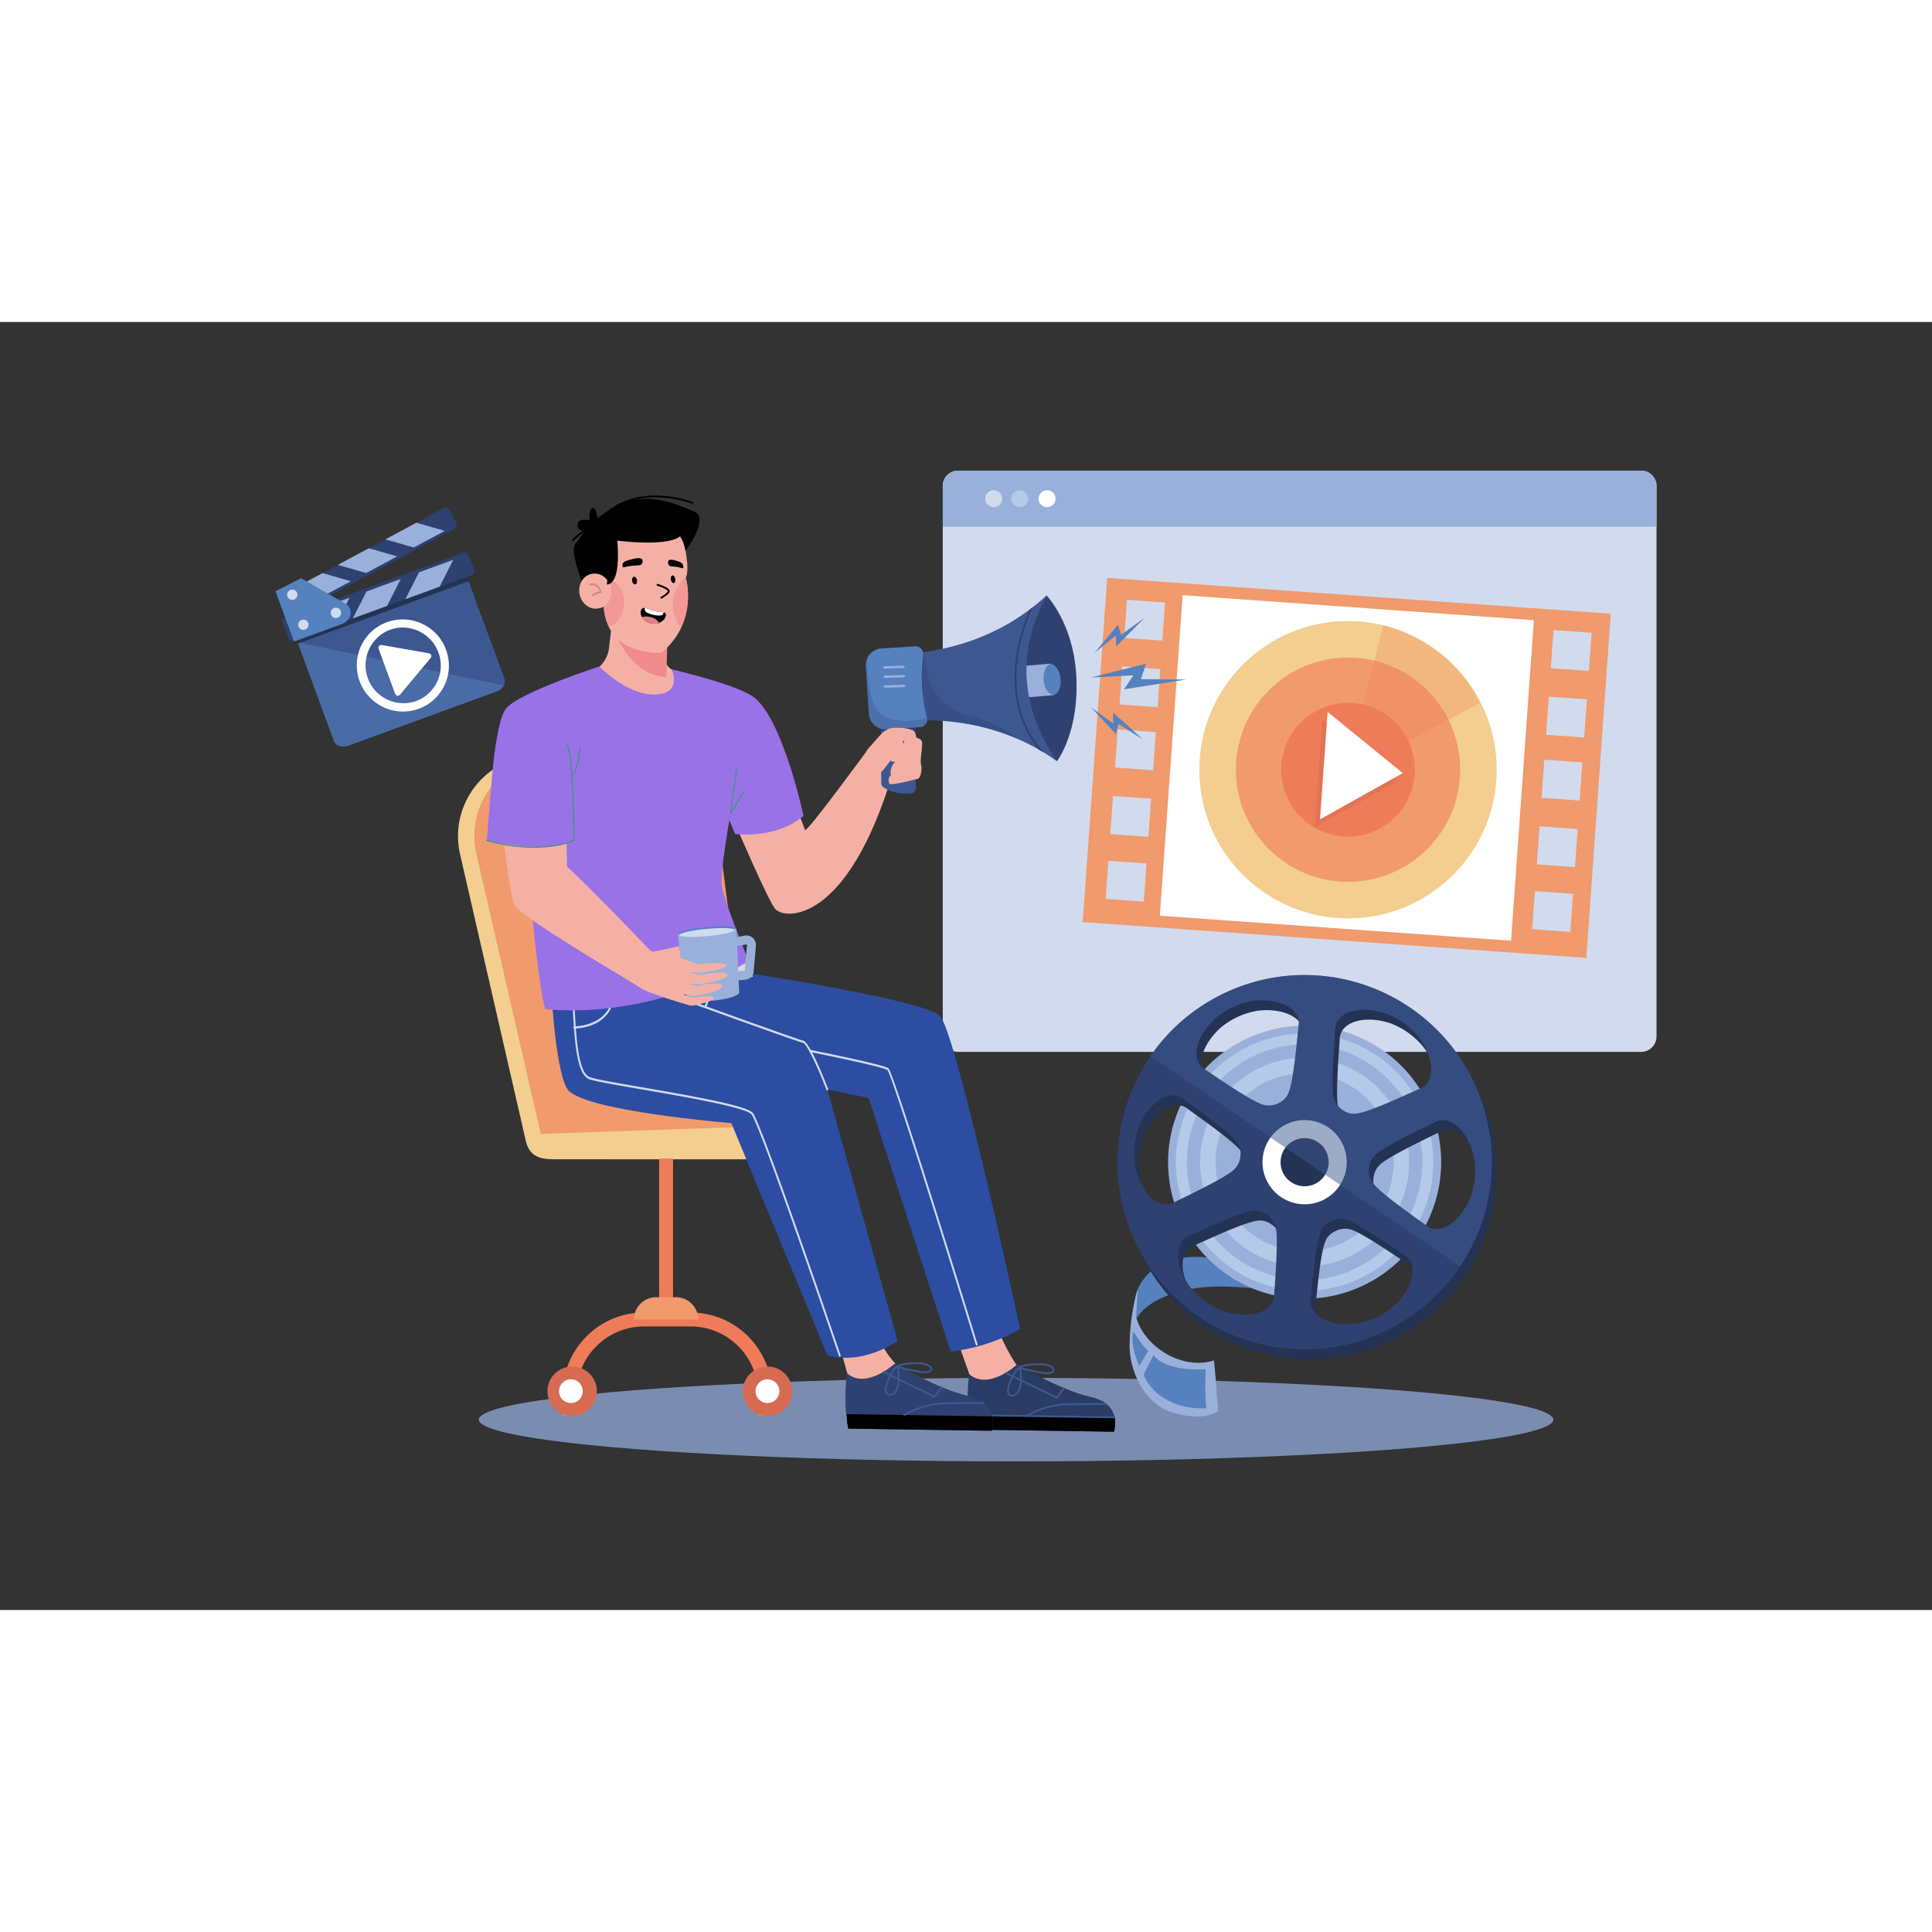 <svg xmlns="http://www.w3.org/2000/svg" viewBox="0 0 4680 3120" width="550" height="550"><rect x="0" y="0" width="4680" height="3120" fill="#333333" stroke="none"/><g data-name="2" fill="#000000" class="color000 svgShape"><rect width="4680" height="3120" fill="#ffffff" data-name="2" opacity="0" class="colorfff svgShape"></rect><path fill="#d1dbed" d="M2283.73,397.19V1730.8a37.21,37.21,0,0,0,37.19,37.21H3975.45a37.23,37.23,0,0,0,37.22-37.21V397.19A37.21,37.21,0,0,0,3975.45,360H2320.92A37.19,37.19,0,0,0,2283.73,397.19Z" class="colord1dbed svgShape"></path><path fill="#99b1da" d="M2283.73,397.19V496H4012.67V397.19A37.21,37.21,0,0,0,3975.45,360H2320.92A37.19,37.19,0,0,0,2283.73,397.19Z" class="color99b1da svgShape"></path><path fill="#ffffff" d="M2515.9,428a20.46,20.46,0,1,0,20.46-20.45A20.46,20.46,0,0,0,2515.9,428Z" class="colorfff svgShape"></path><path fill="#b5cae8" d="M2449.62,428a20.46,20.46,0,1,0,20.46-20.45A20.46,20.46,0,0,0,2449.62,428Z" class="colorb5cae8 svgShape"></path><path fill="#d1dbed" d="M2386.55,428A20.45,20.45,0,1,0,2407,407.54,20.46,20.46,0,0,0,2386.55,428Z" class="colord1dbed svgShape"></path><path fill="#f19a6d" d="M2682,619.9l-59.26,833.77,1219.9,86.69,59.25-833.77Zm25.63,367,92.29,6.56-6.56,92.29-92.29-6.56ZM2770.72,1404l-92.28-6.56,6.55-92.29,92.29,6.56Zm11.16-157-92.29-6.55,6.56-92.29,92.29,6.56Zm22.31-314-92.28-6.55,6.56-92.29,92.28,6.56Zm11.46-161.23-92.28-6.56,6.55-92.29,92.29,6.56Zm988.27,705.65-92.29-6.56,6.56-92.29,92.29,6.56Zm11.15-157-92.28-6.56,6.56-92.28,92.28,6.55Zm11.46-161.24-92.28-6.55,6.55-92.29,92.29,6.56Zm10.86-152.75-92.29-6.56,6.56-92.28L3844,914.1Zm11.46-161.24-92.29-6.55,6.56-92.29,92.29,6.56Z" class="colorf19a6d svgShape"></path><rect width="778.45" height="852.89" x="2873.08" y="653.69" fill="#ffffff" transform="rotate(-85.93 3262.493 1080.04)" class="colorfff svgShape"></rect><circle cx="3265.43" cy="1084.49" r="360.2" fill="#f3ce90" class="colorf3ce90 svgShape"></circle><circle cx="3265.43" cy="1084.49" r="271.64" fill="#f19a6d" class="colorf19a6d svgShape"></circle><circle cx="3265.43" cy="1084.49" r="161.99" fill="#ef7c59" transform="rotate(-45 3265.432 1084.494)" class="coloref7c59 svgShape"></circle><path fill="#ef7c59" d="M3261.38,1093l323.75-169.74c-46.28-92.22-131-162.42-234.88-188.16Z" opacity=".3" class="coloref7c59 svgShape"></path><polygon fill="#d66b51" points="3184.56 1223.91 3203.05 963.68 3384.91 1111.89 3184.56 1223.91" opacity=".5" class="colord66b51 svgShape"></polygon><polygon fill="#ffffff" points="3197.55 1204.75 3216.04 944.52 3397.9 1092.73 3197.55 1204.75" class="colorfff svgShape"></polygon><ellipse cx="2461.35" cy="2658.86" fill="#7a8db0" rx="1301.38" ry="101.14" class="color7a8db0 svgShape"></ellipse><path fill="#f3ce90" d="M1297,1049.66l290.75-10.79,234.44,881.05,99.26,33.09c32.41,0-35.45,42.82-35.45,75.23H1839l-496.67-.07c-40.85,0-62.23-10.32-70-50.42l-158.94-693.21C1089.43,1166.45,1176.65,1054.92,1297,1049.66Z" class="colorf3ce90 svgShape"></path><path fill="#f19a6d" d="M1310,1966.74l521.11-18-102.08-799.72a127.93,127.93,0,0,0-131.56-109.5l-260.76,10.11c-120.38,5.26-207.61,116.79-183.69,234.89Z" class="colorf19a6d svgShape"></path><path fill="#ef7c59" d="M1869.91,2649.82h-33.69v-53.48c0-90-73.25-163.28-163.28-163.28H1560c-90,0-163.28,73.25-163.28,163.28v53.48H1363v-53.48c0-108.61,88.36-197,197-197h112.94c108.61,0,197,88.36,197,197Z" class="coloref7c59 svgShape"></path><circle cx="1859.05" cy="2589.92" r="59.9" fill="#d66b51" transform="rotate(-85.93 1859.25 2589.961)" class="colord66b51 svgShape"></circle><path fill="#ffffff" d="M1830.32,2589.92a28.74,28.74,0,1,1,28.73,28.73A28.73,28.73,0,0,1,1830.32,2589.92Z" class="colorfff svgShape"></path><rect width="33.69" height="383.79" x="1596.63" y="2026.44" fill="#ef7c59" class="coloref7c59 svgShape"></rect><path fill="#f19a6d" d="M1535.61,2416.22h155.73a53.91,53.91,0,0,0-53.91-53.91h-47.91a53.91,53.91,0,0,0-53.91,53.91Z" class="colorf19a6d svgShape"></path><circle cx="1385.87" cy="2589.92" r="59.9" fill="#d66b51" transform="rotate(-85.93 1386.041 2589.978)" class="colord66b51 svgShape"></circle><path fill="#ffffff" d="M1354.14,2589.92a28.73,28.73,0,1,1,28.73,28.73A28.73,28.73,0,0,1,1354.14,2589.92Z" class="colorfff svgShape"></path><path fill="#f5b0a6" d="M2473.08 2541.88s-44.15-57-63.56-128.15l-94.59 42.06s39.67 110.16 41.64 117.66 79.84 13.63 79.84 13.63zM2214.27 2560s-68.18-38.36-87.58-109.48l-87.58 48.4s32.93 117.29 34.9 124.78 79.84 13.64 79.84 13.64z" class="colorf5b0a6 svgShape"></path><path fill="#2c4da2" d="M1809.77,1576.78s427.45,65.32,467,104,194.19,758,194.19,758-63,42.58-168,55.36L2104.1,1879.6,2004,1858.9l170.56,609.47s-81.12,58.64-170.28,35.15l-232.62-563S1406,1911,1374,1857.43s-40.91-278.71-40.91-278.71Z" class="color2c4da2 svgShape"></path><path fill="#d1dbed" d="M2004.19,1861.52a2.3,2.3,0,0,1-2.28-1.61c-16.29-42.68-46.19-111.36-57.06-113.92-16-3.79-250.75-88.77-260.73-92.39a2.42,2.42,0,0,1-1.39-1.38l-43-99.29a2.79,2.79,0,0,1,1-3.51,2.15,2.15,0,0,1,3,1.24l42.52,98.25c16.64,6,244,88.3,259.34,91.91,16.79,4,56,105.49,60.39,117.06a2.76,2.76,0,0,1-1.11,3.45A2,2,0,0,1,2004.19,1861.52Z" class="colord1dbed svgShape"></path><path fill="#d1dbed" d="M1709.57 1660.25a2 2 0 01-1.14-.23 2.92 2.92 0 01-1.17-3.51l9.82-26.42-29.42-85.37a2.73 2.73 0 011.23-3.39 2.22 2.22 0 012.92 1.55l29.78 86.39a3 3 0 010 2l-10.2 27.44A2.2 2.2 0 011709.57 1660.25zM2366.05 2479.42a2.33 2.33 0 01-2.35-1.8c-55.53-180.68-202.26-652.49-214.13-665.59-10.1-7.36-138.84-34.1-187.59-43.78a2.7 2.7 0 01-1.91-3 2.22 2.22 0 012.53-2.15c7.2 1.43 176.29 35.07 189.4 44.64s195.21 600.88 215.91 668.27a2.68 2.68 0 01-1.33 3.32A1.42 1.42 0 012366.05 2479.42zM2034.7 2506.91a2.33 2.33 0 01-2.33-1.72c-2-6-190.32-558.91-212.06-585.74-13.71-16.92-159.53-42.13-266-60.55-63.74-11-114.09-19.73-127-24.71-32-12.33-36.3-100.11-40.82-193-.69-14.2-1.39-28.4-2.18-42.26a2.38 2.38 0 012.09-2.73 2.49 2.49 0 012.38 2.53c.8 13.88 1.49 28.1 2.19 42.32 4.24 87 8.62 177 37.62 188.19 12.56 4.84 65.25 14 126.27 24.5 113.09 19.56 253.85 43.9 268.68 62.2 22.35 27.58 204.64 562.86 213 587.48.46 1.36-1.13 2.16-2.27 2.67C2034.07 2506.13 2034.9 2506.89 2034.7 2506.91z" class="colord1dbed svgShape"></path><path fill="#d1dbed" d="M1400.14,1711a90.76,90.76,0,0,1-9.18.46,2.56,2.56,0,0,1-2.28-2.66,2.44,2.44,0,0,1,2.2-2.61c.54,0,54.73.28,80.35-38,13.69-20.48,16.93-48.42,9.64-83.06a2.59,2.59,0,0,1,1.63-3.13,2.35,2.35,0,0,1,2.72,2c7.64,36.3,4.13,65.75-10.45,87.53C1454.13,1702.36,1417.28,1709.41,1400.14,1711Z" class="colord1dbed svgShape"></path><polygon fill="#dadada" points="1823.85 1586.13 1788.05 1519.7 1724.96 1565.2 1734.7 1597.59 1823.85 1586.13" class="colordadada svgShape"></polygon><path fill="#f5b0a6" d="M1784.42,1223.73s75.43,175.62,92.91,197.46c22.41,28,176,37.81,285.26-329.13L2107,1029s-151.26,207.28-156.87,201.68l-42.33-111.4Z" class="colorf5b0a6 svgShape"></path><path fill="#9972e8" d="M1320.79,1664.13s237.49,34.47,492.81-115.84c0,0-62.7-153-65.68-185.09s18.8-156.33,18.8-156.33l13.83,33.42s96.8,13.82,165.94-43.79c0,0-51.86-243.16-124.46-290.4-53.2-34.63-233.89-73.81-233.89-73.81l-120.57-3.15s-214.46,68.41-243,108.77-37.71,231.5-37.71,231.5l80.3,14.08S1297.91,1591.75,1320.79,1664.13Z" class="color6fc183 svgShape"></path><path fill="#f5b0a6" d="M1616 765.07s-3.06 59.59-2.07 62.24c3.14 8.46 12.76 14.25 12.76 14.25s27.86 58.16-39.22 60.8S1452.41 835 1452.41 835l3.76-4.07a73.6 73.6 0 0019-41.25L1487 690.88zM1210.63 1174.38s21.82 205.78 35.48 236.82 293.45 192.19 305.12 201.88 97 35.64 102.51 36.92-.42-86-.42-86l-8-51.93s-37.74 8.35-59.62 12.69a13 13 0 01-12-3.77c-27.26-28.42-159.85-166.27-200.07-201.11l-3.25-146S1283.81 1189.12 1210.63 1174.38z" class="colorf5b0a6 svgShape"></path><path fill="#9972e8" d="M1189.54,1128.66l-10.39,127.19s141.85,33.94,202.23,2.74l18-110.73-22.2-50.45Z" class="color6fc183 svgShape"></path><path fill="#40947e" d="M1324.25,1272.29c-75,7-144.6-14.87-145.5-15.16a1.34,1.34,0,1,1,.81-2.55c1.15.37,116.06,36.42,209.21.49,0-14.39-.52-191.48-15.55-229.63a1.34,1.34,0,1,1,2.49-1c15.78,40,15.75,223.73,15.74,231.53a1.32,1.32,0,0,1-.85,1.24C1369.1,1265.64,1346.43,1270.23,1324.25,1272.29Z" class="color40947e svgShape"></path><path fill="#40947e" d="M1386.48 1101a1.34 1.34 0 01-1.2-2.13c17.09-23 18.14-70.92 18.16-71.41a1.31 1.31 0 011.36-1.31 1.33 1.33 0 011.31 1.37c0 2-1.08 49.25-18.68 73A1.36 1.36 0 011386.48 1101zM1770.48 1191a2.47 2.47 0 01-.51 0 1.35 1.35 0 01-1-1.36c1.32-24.15 14.51-107.48 14.65-108.32a1.34 1.34 0 012.64.42c-.12.78-11.58 73.18-14.19 102.42l27.78-46.46a1.34 1.34 0 112.3 1.38l-30.69 51.32A1.34 1.34 0 011770.48 1191z" class="color40947e svgShape"></path><path fill="#5681bf" d="M1783.88,1469.81c.55,6-30.83,13.73-70.09,17.38s-71.54,1.79-72.1-4.16,30.83-13.73,70.09-17.38S1783.33,1463.86,1783.88,1469.81Z" class="color5681bf svgShape"></path><path fill="#99b1da" d="M1790.56,1623.47c.74,7.93-27.12,17-62.22,20.27s-64.15-.52-64.88-8.45,27.11-17,62.21-20.28S1789.82,1615.54,1790.56,1623.47Z" class="color99b1da svgShape"></path><polygon fill="#99b1da" points="1790.56 1623.47 1783.88 1469.81 1641.69 1483.03 1663.45 1635.29 1790.56 1623.47" class="color99b1da svgShape"></polygon><path fill="#d1dbed" d="M1779.46,1472.57c.46,4.86-29.09,11.58-66,15s-67.17,2.27-67.62-2.58,29.09-11.58,66-15S1779,1467.72,1779.46,1472.57Z" class="colord1dbed svgShape"></path><path fill="#99b1da" d="M1806.43,1593l-22.31,2.08a10.82,10.82,0,0,1-2-21.55l21.9-2,5.53-62.28a1.42,1.42,0,0,0-.49-1.25,1.48,1.48,0,0,0-1.31-.36l-25.11,5a10.82,10.82,0,1,1-4.21-21.22l25.12-5a23.14,23.14,0,0,1,27.55,24.76l-5.57,62.69A21.12,21.12,0,0,1,1806.43,1593Z" class="color99b1da svgShape"></path><path fill="#f5b0a6" d="M1644.5,1539.78l47.92,15.74s66-6.81,66.95,3.2-63.69,17.37-63.69,17.37l-27.07-1.53,26.29,7.66s66.13-12.88,67.24-.87-67.86,23.14-67.86,23.14l-30.53-2.55,24.83,6.45s58.72-12.87,60.57-.25-66.12,24.75-66.12,24.75l-33.07-5.43,27.82,9.54s49-8.6,52.49-.17c2.77,6.7-34.15,15.39-49.39,18.67a24.29,24.29,0,0,1-12.52-.62L1609,1636Z" class="colorf5b0a6 svgShape"></path><path fill="#2a3c63" d="M2347.56,2548.49s-9.84,72.35,3.51,134.43l347.38,5.21s22.41-66.3-55.85-84.14-178.4-79.12-178.4-79.12S2394.54,2589.65,2347.56,2548.49Z" class="color2a3c63 svgShape"></path><path d="M2351,2682.92l347.38,5.2a73.06,73.06,0,0,0,1.51-34.88L2347.54,2648A169.77,169.77,0,0,0,2351,2682.92Z" fill="#000000" class="color000 svgShape"></path><path fill="#3d5891" d="M2446 2601.71c-3.87-2.22-6.39-6.68-6.75-11.92-.32-4.48.92-8.87 2.1-12.63a172 172 0 0111.59-27.93c3.07-5.85 6.66-11.87 12.15-16.33 7.83-6.31 18.23-8.23 27.37-9.27a216.49 216.49 0 0123.82-1.38h.8c10.43 0 22.36 1 31.76 7.58 4.22 3 6.19 6.72 5.39 10.29-.62 2.72-2.76 5-6.22 6.51a28 28 0 01-11.42 2.19 72.93 72.93 0 01-12.51-1.32c-17-2.9-34.08-6.58-50.86-11a113.79 113.79 0 012.25 26.74c-.41 11.5-2.62 20.72-6.75 28.21-2.52 4.56-5.43 7.75-8.89 9.74a15.67 15.67 0 01-7.59 2.08h0A12.38 12.38 0 012446 2601.71zm21.95-65.28c-4.85 4-8.15 9.49-11 14.9a166.73 166.73 0 00-11.28 27.2c-1.12 3.51-2.17 7.25-1.91 10.95s2 6.84 4.48 8.28a7.88 7.88 0 004 1h0a11.09 11.09 0 005.33-1.46c2.73-1.57 5.08-4.19 7.18-8 3.79-6.86 5.81-15.41 6.19-26.18a109.65 109.65 0 00-2.45-27.09zm25-8.28c-5.89.66-12.32 1.71-18 4.15 16.45 4.26 33.22 7.87 49.87 10.72a70.83 70.83 0 0011.74 1.26 23.47 23.47 0 009.59-1.82c1.2-.52 3.25-1.66 3.62-3.33.45-2-1.55-4.18-3.57-5.6-8.36-5.9-19.43-6.72-29.15-6.74h-.78A209.71 209.71 0 002493 2528.15zM2699.87 2655.52a2.28 2.28 0 000-4.55l-352.32-5.29a2.31 2.31 0 00-2.3 2.24 2.27 2.27 0 002.23 2.31l352.32 5.29z" class="color3d5891 svgShape"></path><path fill="#3d5891" d="M2486.89 2652.12a2.33 2.33 0 001.11-.29l1.4-.8a209.81 209.81 0 01101.85-27.27l88-.61a2.28 2.28 0 000-4.55h0l-88 .61a214.54 214.54 0 00-104.06 27.86l-1.4.8a2.27 2.27 0 001.13 4.25zM2560 2608.2a2.32 2.32 0 001.83-.95l16.95-23.32a2.27 2.27 0 10-3.68-2.66L2559.24 2603l-121.07-59a2.27 2.27 0 10-2 4.09L2559 2608A2.23 2.23 0 002560 2608.2z" class="color3d5891 svgShape"></path><path fill="#2f4171" d="M2051.4,2546.18s-9.84,72.36,3.51,134.44l347.38,5.2s22.41-66.3-55.86-84.13S2168,2522.56,2168,2522.56,2098.38,2587.34,2051.4,2546.18Z" class="color2f4171 svgShape"></path><path d="M2054.81,2680.61l347.38,5.21a73.08,73.08,0,0,0,1.51-34.88l-352.32-5.28A169,169,0,0,0,2054.81,2680.61Z" fill="#000000" class="color000 svgShape"></path><path fill="#3d5891" d="M2149.85 2599.4c-3.87-2.22-6.39-6.67-6.76-11.91-.31-4.48.92-8.87 2.11-12.64a171.84 171.84 0 0111.59-27.92c3.07-5.86 6.66-11.87 12.15-16.34 7.83-6.3 18.23-8.23 27.37-9.27a218.83 218.83 0 0123.82-1.38h.8c10.43 0 22.36.94 31.76 7.58 4.21 3 6.18 6.72 5.39 10.29-.62 2.71-2.76 5-6.22 6.5a28.06 28.06 0 01-11.42 2.2 73.92 73.92 0 01-12.51-1.33c-17-2.9-34.08-6.57-50.86-10.95a113.74 113.74 0 012.25 26.74c-.41 11.49-2.62 20.72-6.76 28.2-2.51 4.56-5.42 7.75-8.89 9.75a15.6 15.6 0 01-7.58 2.08h0A12.49 12.49 0 012149.85 2599.4zm22-65.28c-4.86 4-8.15 9.5-11 14.91a166.67 166.67 0 00-11.29 27.19c-1.11 3.51-2.16 7.26-1.9 11s2 6.83 4.48 8.28a7.85 7.85 0 004 1h0a11.12 11.12 0 005.33-1.46c2.72-1.58 5.07-4.2 7.18-8 3.78-6.85 5.81-15.4 6.19-26.18a109.73 109.73 0 00-2.45-27.09C2172.15 2533.86 2172 2534 2171.8 2534.12zm25-8.28c-5.88.66-12.31 1.71-18 4.15 16.45 4.27 33.21 7.87 49.87 10.73a71.92 71.92 0 0011.73 1.25 23.49 23.49 0 009.6-1.82c1.19-.52 3.24-1.65 3.62-3.33.44-2-1.55-4.18-3.57-5.59-8.36-5.91-19.43-6.73-29.15-6.74h-.78A214.83 214.83 0 002196.82 2525.84zM2190.72 2649.82a2.35 2.35 0 001.12-.3l1.4-.8a209.77 209.77 0 01101.85-27.26l88-.61a2.28 2.28 0 000-4.55h0l-88 .61A214.4 214.4 0 002191 2644.77l-1.4.79a2.28 2.28 0 001.12 4.26z" class="color3d5891 svgShape"></path><path fill="#3d5891" d="M2263.81 2605.89a2.28 2.28 0 001.83-.94l17-23.32a2.29 2.29 0 00-.5-3.17 2.26 2.26 0 00-3.18.5l-15.83 21.78-121.07-59a2.27 2.27 0 10-2 4.08l122.79 59.8A2.19 2.19 0 002263.81 2605.89zM2134.2 976.09l.05 13.93.38 109.83 0 16.48a13.39 13.39 0 006.1 11.26l.06 0c24.11 15.58 50.68 15.81 65.73 14.23a13.47 13.47 0 0012.06-13.57l-.22-20.42-.22-19.93-1-85.57-.35-31.32z" class="color3d5891 svgShape"></path><polygon fill="#2f4171" points="2134.2 976.09 2134.25 990.02 2217.24 1002.37 2216.89 971.05 2134.2 976.09" class="color2f4171 svgShape"></polygon><path fill="#2f4171" d="M2535.11,662.37s63.93,65.76,71.8,190.8c8.83,140.28-46.68,210.83-46.68,210.83s-71.29-70.56-85.2-181.8S2535.11,662.37,2535.11,662.37Z" class="color2f4171 svgShape"></path><path fill="#99b1da" d="M2404,839.8c-16,27.47-14.39,53,6.66,76.38l141.71-12.37q25-40.65-6.67-76.38Z" class="color99b1da svgShape"></path><path fill="#5681bf" d="M2552.36,903.81c25.31-9.49,22.26-65.74-6.67-76.38,0,0-20.73,5.83-17.57,40.23C2531.32,902.57,2552.36,903.81,2552.36,903.81Z" class="color5681bf svgShape"></path><path fill="#3d5891" d="M2126.43,884.26c0,.76,0,1.49,0,2.23.61,45.52,39.37,81.08,84.84,78.82l1.51-.07c10.85-.51,22.91-.77,36-.58,10.66.15,22,.61,33.86,1.45,53,3.77,117.32,15.45,183.15,44.12l0,0a507.19,507.19,0,0,1,50.27,25.27h0q6.24,3.59,12.47,7.39,15.91,9.75,31.65,21.09c-91.68-136.56-95.25-270.29-25.12-401.64q-16.41,15.28-33.34,28.46c-2.61,2-5.26,4.08-7.93,6.06-89.26,67-185.51,93-254.79,102.76-11.17,1.59-21.65,2.74-31.27,3.58l-6.59.54A80.69,80.69,0,0,0,2126.43,884.26Z" class="color3d5891 svgShape"></path><path fill="#2f4171" d="M2462,804.93c-7,43.89-6.12,85.52,2.51,123.7a261.14,261.14,0,0,0,51.55,106.9h0q6.24,3.59,12.47,7.39c-69.43-78.36-72.21-171.61-61.85-237.1,8.1-51.19,25.21-93.6,35-115-2.61,2-5.26,4.08-7.93,6.06C2483.73,720.21,2469.31,759.09,2462,804.93Z" class="color2f4171 svgShape"></path><path fill="#2f4171" d="M2351.36,955.05c66.39,14.52,113.1,54.25,114.44,55.19-65.83-28.67-130.09-40.36-183.14-44.13-2.22-.16-4.43-.3-6.6-.43l-3.2-.18-3.33-.17-4-.19-.4,0-3.63-.14q-6.48-.22-12.68-.32c-13.08-.19-25.13.07-36,.58l-18.65-38.13s-10.74-80.81,13.64-123.88c9.62-.84,20.09-2,31.26-3.58.91,10.77,2.4,25,4.82,41,8.37,55.48,49.36,100.81,104,113.61Z" opacity=".4" class="color2f4171 svgShape"></path><path fill="#5681bf" d="M2097.49,833.43l7.21,115.37a40.19,40.19,0,0,0,42.61,37.59l81.71-5.11a18.05,18.05,0,0,0,16.31-22.6q-18.76-72.2-9.14-152.77a18.06,18.06,0,0,0-19-20.22l-82.1,5.14a40.17,40.17,0,0,0-35.54,27.22l0,.09A40,40,0,0,0,2097.49,833.43Z" class="color5681bf svgShape"></path><path fill="#3d5891" d="M2097.49,833.43l7.21,115.37a40.19,40.19,0,0,0,42.61,37.59l81.71-5.11a18.05,18.05,0,0,0,16.31-22.6s-64.42,20.6-108.95-6.76c-34-20.9-36.85-133.87-36.85-133.87l0,.09A40,40,0,0,0,2097.49,833.43Z" opacity=".4" class="color3d5891 svgShape"></path><path fill="#99b1da" d="M2141.51 839.47a2.62 2.62 0 00.84.1l46.08-1.42a2.84 2.84 0 10-.18-5.67l-46.07 1.42a2.84 2.84 0 00-.67 5.57zM2142.42 862.11a2.93 2.93 0 00.84.1l46.07-1.43a2.84 2.84 0 10-.17-5.67l-46.08 1.42a2.84 2.84 0 00-.66 5.58zM2143.22 885.76a2.93 2.93 0 00.84.1l46.08-1.42a2.84 2.84 0 10-.18-5.68l-46.07 1.43a2.84 2.84 0 00-.67 5.57z" class="color99b1da svgShape"></path><polygon fill="#5681bf" points="2872.99 866.07 2763.68 865.12 2776.22 827.71 2642.45 861.18 2745.55 855.81 2722.87 889.86 2872.99 866.07" class="color5681bf svgShape"></polygon><polygon fill="#5681bf" points="2772.71 716.54 2715.67 757.53 2707.98 733.37 2651.32 801.47 2702.74 759.58 2703.9 785.83 2772.71 716.54" class="color5681bf svgShape"></polygon><polygon fill="#5681bf" points="2768.78 1011.34 2709.52 973.65 2703.21 998.2 2642.79 933.41 2696.49 972.33 2696.16 946.05 2768.78 1011.34" class="color5681bf svgShape"></polygon><path fill="#f5b0a6" d="M2215,1006.24s14.69,1.23,18,9.39-5.07,46-2.07,55.39.77,33.86-8.62,35.9-65.23,16.87-67.68,11.56-4.19-14.34,4-21.25c0,0-2.75-4.87.1-15.48a31.44,31.44,0,0,1,9.8-15.92s-17.35,1-12.13-16.19c3.84-12.61,34.32-32,40.57-35.64S2215,1006.24,2215,1006.24Z" class="colorf5b0a6 svgShape"></path><path fill="#f5b0a6" d="M2103.08,1045.94c4-2.7-6.63-3.86-3.57-7.59,9.44-11.48,22.35-26.39,33.47-38.46,9-9.74,19.91-16.52,33.15-16.84s26-.08,38.67,3.69c3.81,1.13,7.87,2.43,10.34,5.54a18.06,18.06,0,0,1,3,7.27,114.92,114.92,0,0,1,2.82,19c.33,5.09,0,10.93-3.94,14.18-4.25,3.51-11,2.11-15.09-1.6s-11.85-13.65-13.79-18.82c-1.06,15.14-21.1,41-31,50.66-8.17,8-19.53,29.49-30.78,31.64-11.09,2.13-22.6-14.75-33.89-14.52C2083.44,1080.27,2092.3,1053.24,2103.08,1045.94Z" class="colorf5b0a6 svgShape"></path><g data-name="15" fill="#000000" class="color000 svgShape"><path fill="#5681bf" d="M2786.57,2301c30.2-28.06,73.81-37.05,115-36.28s81.81,10,122.91,13.25c94.75,7.45,191.81-18.35,270.34-71.89s138-134.45,165.71-225.38c2.48,26.86,25.7,10.73,22.24,37.47-11.8,91.37-58.75,177.74-129,237.35s-163.1,91.84-255.16,88.62c-81-2.83-157.11-17.59-237.52,3.51-31.25,8.21-62.12,20.47-86.8,41.31a98.22,98.22,0,0,0-21.13,25.31C2741.59,2377.21,2748.73,2336.17,2786.57,2301Z" class="color5681bf svgShape"></path><path fill="#99b1da" d="M2832 2638.9c29.78 11.29 88.74 21.2 118.65-.84-2.59-37-6.82-93.81-9.85-122.5-77.39 24.06-165.79-31.6-187.55-101.26-14.8 24.77-19.35 55.73-15.67 87C2744.58 2560.13 2780.74 2619.62 2832 2638.9zM2860.65 2175.31c77.35 165.47 274.19 236.91 439.67 159.56s236.9-274.18 159.55-439.66-274.19-236.9-439.66-159.55S2783.3 2009.85 2860.65 2175.31z" class="color99b1da svgShape"></path><path fill="#b5cae8" d="M2877.86,2167.27c72.9,156,258.44,223.31,414.41,150.4s223.31-258.44,150.4-414.41S3184.22,1680,3028.25,1752.85,2805,2011.31,2877.86,2167.27Z" class="colorb5cae8 svgShape"></path><path fill="#99b1da" d="M2901.76,2156.1c66.73,142.78,236.56,204.41,379.34,137.67s204.4-236.57,137.67-379.34S3182.2,1710,3039.43,1776.76,2835,2013.33,2901.76,2156.1Z" class="color99b1da svgShape"></path><path fill="#b5cae8" d="M2930.91,2142.48c59.21,126.66,209.89,181.36,336.56,122.14s181.36-209.9,122.14-336.56-209.89-181.36-336.56-122.15S2871.69,2015.81,2930.91,2142.48Z" class="colorb5cae8 svgShape"></path><path fill="#99b1da" d="M2964.76,2126.65c50.48,108,178.92,154.57,286.88,104.1s154.57-178.9,104.11-286.86-178.9-154.59-286.87-104.11S2914.3,2018.68,2964.76,2126.65Z" class="color99b1da svgShape"></path><path fill="#243354" d="M2760.86,2251.22c106,226.78,375.79,324.69,602.56,218.68s324.7-375.78,218.69-602.56-375.78-324.69-602.56-218.68S2654.86,2024.44,2760.86,2251.22Zm129.54-335.5c81.72,58.46,113.42,85,121.21,101.21,5.7,12,4.87,21.75,4.24,29-.76,8.77-5.78,21.69-13.91,29.72-14.13,14.73-65,41.09-136.8,76.08l-8.53,4.16c-1.14.68-2.31,1.29-3.48,1.84-11.36,5.31-24.63,4.77-37.35-1.56-25-12.35-45.82-45-54.68-86a189.27,189.27,0,0,1,8.56-96c13.59-33.49,35.84-60.1,59.52-71.16,18.4-8.6,36.17-7.15,49,3.94C2881.43,1909.3,2885.58,1912.27,2890.4,1915.72Zm266.36-186.62c-.41,4-.91,9.09-1.49,15-9.78,100-16.87,140.67-27.05,155.53-7.5,10.95-16.43,15.13-22.95,18.17-8,3.73-21.69,5.85-32.72,2.82-19.81-4.86-68-35.65-134.13-80.33l-8-5.4c-11.26-6.28-18.46-17.41-20.31-31.51-3.68-28,14.42-64.74,46.81-94.08a189.21,189.21,0,0,1,87.4-40.59c42.4-5.87,82.17,3.76,101.32,24.58C3155.25,1703.76,3159.17,1716.42,3156.76,1729.1Zm319.73,121.18c-3.31,13.81-11.4,24.35-22.76,29.66a34.84,34.84,0,0,1-3.65,1.48c-3.65,1.64-8.29,3.74-13.65,6.18-91.53,41.56-130.35,55.79-148.34,54.39-13.2-1-21.27-6.66-27.18-10.79-7.23-5-15.92-15.85-18.81-26.94-5.7-19.6-3.12-76.77,2.5-156.46l.67-9.5c-.28-17,10-31.52,28.4-40.13,23.67-11.06,58.34-11.06,93.61.28a189.5,189.5,0,0,1,78.85,55.4C3471.37,1786.28,3483,1823.22,3476.49,1850.28Zm-23.92,352.56c-81.71-58.47-113.43-85-121.21-101.21-5.71-12-4.86-21.75-4.24-29,.77-8.76,5.78-21.68,13.91-29.71,14.12-14.75,65-41.1,136.8-76.09l8.54-4.15a38.62,38.62,0,0,1,3.47-1.85c11.35-5.3,24.63-4.76,37.36,1.56,24.93,12.36,45.82,45,54.66,86a189.33,189.33,0,0,1-8.55,96c-13.59,33.48-35.84,60.07-59.51,71.15-18.4,8.6-36.18,7.13-49-3.94C3461.54,2209.26,3457.4,2206.28,3452.57,2202.84Zm-266.36,186.62c.42-4,.91-9.09,1.5-15,9.76-100,16.85-140.68,27-155.53,7.5-10.95,16.44-15.13,23-18.18,8-3.73,21.68-5.85,32.72-2.81,19.81,4.85,68,35.64,134.14,80.32l8,5.41c11.26,6.27,18.45,17.41,20.3,31.5,3.7,28-14.41,64.74-46.79,94.09a189,189,0,0,1-87.41,40.58c-42.39,5.88-82.16-3.75-101.31-24.57C3187.72,2414.8,3183.81,2402.14,3186.21,2389.46Zm-289.38-24.76c-25.23-32.42-36.86-69.36-30.35-96.43,3.32-13.81,11.4-24.35,22.77-29.66,1.18-.55,2.4-1.05,3.65-1.49,3.64-1.62,8.28-3.72,13.65-6.16,91.52-41.56,130.34-55.79,148.34-54.39,13.19,1,21.25,6.66,27.18,10.79,7.22,5,15.9,15.85,18.81,26.94,5.69,19.6,3.11,76.76-2.51,156.46l-.67,9.49c.28,16.95-10,31.53-28.41,40.12-23.67,11.07-58.34,11.08-93.61-.27A189.38,189.38,0,0,1,2896.83,2364.7Z" class="color243354 svgShape"></path><path fill="#243354" d="M3093.53,2066.46a73.66,73.66,0,1,0,35.54-97.91A73.67,73.67,0,0,0,3093.53,2066.46Z" class="color243354 svgShape"></path><path fill="#2f4171" d="M2749.63,2227.21c106,226.78,375.8,324.68,602.58,218.68s324.68-375.79,218.67-602.57-375.78-324.68-602.56-218.68S2643.64,2000.43,2749.63,2227.21Zm129.55-335.49c81.71,58.45,113.42,84.94,121.21,101.21,5.7,11.94,4.85,21.74,4.24,29-.78,8.77-5.78,21.69-13.92,29.72-14.12,14.74-64.94,41.1-136.8,76.09l-8.52,4.14a39,39,0,0,1-3.49,1.85c-11.35,5.32-24.62,4.76-37.36-1.56-24.93-12.36-45.8-45-54.66-86a189.23,189.23,0,0,1,8.56-96c13.59-33.49,35.84-60.08,59.51-71.16,18.39-8.59,36.18-7.13,49,4C2870.21,1885.29,2874.36,1888.27,2879.18,1891.72Zm266.35-186.63c-.41,4-.91,9.08-1.5,15-9.76,100-16.85,140.67-27,155.54-7.5,10.93-16.43,15.11-22.95,18.17-8,3.72-21.69,5.85-32.73,2.8-19.8-4.85-68-35.64-134.12-80.32l-8-5.41c-11.27-6.27-18.46-17.41-20.31-31.5-3.69-28,14.42-64.74,46.81-94.08a188.85,188.85,0,0,1,87.39-40.59c42.41-5.88,82.17,3.77,101.31,24.58C3144,1679.76,3148,1692.42,3145.53,1705.09Zm-10,277.37a58.3,58.3,0,1,1-28.12,77.49A58.29,58.29,0,0,1,3135.57,1982.46Zm329.7-156.19c-3.32,13.82-11.4,24.35-22.76,29.66a37.87,37.87,0,0,1-3.66,1.49c-3.65,1.63-8.28,3.73-13.64,6.16-91.54,41.57-130.36,55.81-148.35,54.39-13.19-1-21.26-6.65-27.18-10.79-7.22-5-15.91-15.85-18.81-26.93-5.69-19.59-3.12-76.77,2.51-156.46l.67-9.5c-.28-16.94,10-31.53,28.4-40.12,23.67-11.06,58.34-11.08,93.61.27a189.47,189.47,0,0,1,78.85,55.39C3460.14,1762.26,3471.77,1799.21,3465.27,1826.27Zm-23.92,352.55c-81.71-58.46-113.43-84.94-121.22-101.21-5.7-12-4.85-21.75-4.24-29,.77-8.75,5.78-21.69,13.92-29.72,14.12-14.73,64.94-41.09,136.81-76.08l8.53-4.15a36.09,36.09,0,0,1,3.47-1.85c11.35-5.31,24.62-4.75,37.36,1.56,24.93,12.36,45.81,45,54.66,86a189.2,189.2,0,0,1-8.56,96c-13.59,33.49-35.83,60.09-59.51,71.16-18.39,8.59-36.17,7.14-49-4C3450.32,2185.24,3446.17,2182.28,3441.35,2178.82ZM3175,2365.44c.41-4,.91-9.07,1.5-15,9.76-100,16.85-140.68,27-155.53,7.5-11,16.43-15.14,23-18.18,8-3.73,21.68-5.85,32.71-2.81,19.81,4.85,68,35.64,134.13,80.33l8,5.4c11.26,6.27,18.46,17.4,20.31,31.51,3.7,28-14.42,64.73-46.8,94.07a188.95,188.95,0,0,1-87.4,40.59c-42.41,5.88-82.17-3.76-101.32-24.58C3176.5,2390.78,3172.57,2378.12,3175,2365.44Zm-289.38-24.74c-25.24-32.42-36.86-69.38-30.35-96.44,3.32-13.81,11.4-24.35,22.75-29.66,1.19-.55,2.41-1,3.66-1.48,3.65-1.64,8.28-3.74,13.65-6.18,91.54-41.56,130.35-55.79,148.33-54.39,13.2,1,21.27,6.66,27.19,10.81,7.22,5,15.91,15.84,18.81,26.92,5.7,19.61,3.12,76.77-2.51,156.46l-.67,9.5c.29,16.94-10,31.52-28.41,40.12-23.66,11.07-58.33,11.08-93.6-.27A189.29,189.29,0,0,1,2885.61,2340.7Z" class="color2f4171 svgShape"></path><path fill="#ffffff" d="M3067.85,2078.47a102,102,0,1,0,49.21-135.63A102,102,0,0,0,3067.85,2078.47Zm39.6-18.52a58.29,58.29,0,1,1,77.5,28.13A58.3,58.3,0,0,1,3107.45,2060Z" class="colorfff svgShape"></path><path fill="#3d5891" d="M2787,1778.26l750,509.24c85.2-127.5,103.62-295.12,34-444.18-106-226.77-375.78-324.68-602.56-218.68A451,451,0,0,0,2787,1778.26Zm678.32,48c-3.32,13.82-11.4,24.35-22.76,29.66a37.87,37.87,0,0,1-3.66,1.49c-3.65,1.63-8.28,3.73-13.64,6.16-91.54,41.57-130.36,55.81-148.35,54.39-13.19-1-21.26-6.65-27.18-10.79-7.22-5-15.91-15.85-18.81-26.93-5.69-19.59-3.12-76.77,2.51-156.46l.67-9.5c-.28-16.94,10-31.53,28.4-40.12,23.67-11.06,58.34-11.08,93.61.27a189.47,189.47,0,0,1,78.85,55.39C3460.14,1762.26,3471.77,1799.21,3465.27,1826.27Zm-145.14,251.34c-5.7-12-4.85-21.75-4.24-29,.77-8.75,5.78-21.69,13.92-29.72,14.12-14.73,64.94-41.09,136.81-76.08l8.53-4.15a36.09,36.09,0,0,1,3.47-1.85c11.35-5.31,24.62-4.75,37.36,1.56,24.93,12.36,45.81,45,54.66,86a189.2,189.2,0,0,1-8.56,96c-13.59,33.49-35.83,60.09-59.51,71.16-18.39,8.59-36.17,7.14-49-4-3.25-2.36-7.4-5.32-12.22-8.78C3359.64,2120.36,3327.92,2093.88,3320.13,2077.61Zm-401-266.74c-11.27-6.27-18.46-17.41-20.31-31.5-3.69-28,14.42-64.74,46.81-94.08a188.85,188.85,0,0,1,87.39-40.59c42.41-5.88,82.17,3.77,101.31,24.58,9.64,10.48,13.57,23.14,11.15,35.81-.41,4-.91,9.08-1.5,15-9.76,100-16.85,140.67-27,155.54-7.5,10.93-16.43,15.11-22.95,18.17-8,3.72-21.69,5.85-32.73,2.8-19.8-4.85-68-35.64-134.12-80.32Z" opacity=".5" class="color3d5891 svgShape"></path><path fill="#99b1da" d="M2756.07,2343.08a478.79,478.79,0,0,0-19.36,148.59c19.68,3.14,36.8,5.43,37.13,3.88a.25.25,0,0,0,0-.17c-1.26-2.72-21.73-85-21.73-85Z" class="color99b1da svgShape"></path><path fill="#5681bf" d="M2921.05 2536.73s-97 7.62-126.72-34.43l-24 47.25s27 84.67 151.88 82.12A546.48 546.48 0 012921.05 2536.73zM2745.1 2446c15.08 19 20.51 32.78 36.25 46.21L2760 2528.26S2736.57 2480.92 2745.1 2446z" class="color5681bf svgShape"></path></g><path fill="#f18a8b" d="M1617.82,738.07l-140.44-21.36S1509.65,853.54,1614,860.44Z" class="colorf18a8b svgShape"></path><path fill="#f5b0a6" d="M1522.62,452c76.7-5.34,121.93,22.17,138.05,102.07.81,4,1.36,8.12,2,12.2,2.85,19.24,4.4,42.61-1.55,52.78,0,0,31.53,101.8-54.48,178.82-9.8,8.77-52.34-.43-64.16-4-99.62-29.86-79-140.6-79-140.6-1.64-7-39.06-13.09-40.56-20.28C1408.52,564,1428.92,458.53,1522.62,452Z" class="colorf5b0a6 svgShape"></path><path fill="#f18a8b" d="M1630.3 676.68c-2.33 24.73 5.55 47.71 19.74 63.59 29.27-62.17 11-121.22 11-121.22.23-.4.43-.85.65-1.3C1644.74 630.71 1632.63 651.86 1630.3 676.68zM1471.42 623.32c-13.83-1.3-26.94 5.42-36.49 17 11.59 4.31 27.49 8.45 28.55 12.94 0 0-8.33 44.92 11.32 85.25 19-5.87 34.38-26.59 36.82-52.55C1514.65 653.76 1496.66 625.69 1471.42 623.32z" opacity=".6" class="colorf18a8b svgShape"></path><path d="M1555 574.35c-5.81-7-38.57 4.31-39.93 5-10.3 5.06-7.31 12-6 14.33.75 1.35 4.56-.36 13.84-2 19.76-3.44 27.88-.09 31.94-5.83C1557.25 582.47 1557.36 577.14 1555 574.35zM1619.33 578c4.21-6.27 27.84 3.23 28.89 3.86 8 4.73 7.5 12.26 6.6 14.34-.53 1.21-3.48-.4-10.57-2-15.11-3.43-21.18-.52-24.43-5.78C1617.9 585.27 1617.66 580.44 1619.33 578zM1531.26 627.22c.83 5.12 4.16 8.83 7.42 8.3s5.24-5.12 4.4-10.24-4.16-8.83-7.43-8.3S1530.42 622.1 1531.26 627.22zM1625 624.06c.83 5.11 3.92 8.85 6.89 8.36s4.71-5 3.88-10.12-3.92-8.85-6.9-8.36S1624.2 619 1625 624.06z" fill="#000000" class="color000 svgShape"></path><path d="M1660.67,554.07s60.62-78.91,19.81-95.52-109.26-49-180.66-15.58-94.56,80.39-106.09,94.7C1379,556,1410.92,636.38,1432.42,685c6.86,15.51,22.14,14.13,29.89-1l-2.32-7.59,8.82-30.92,15-117.36s127.94,18.6,163.41-8.77C1647.22,519.44,1658,534.59,1660.67,554.07Z" fill="#000000" class="color000 svgShape"></path><path d="M1435.34 502.59c-1.54-.14-35.58 11.39-36.32-9.62s28.7-12.42 28.7-12.42-1.72-31.19 8.66-30.21 11.95 33.7 12.23 34.89S1435.34 502.59 1435.34 502.59zM1457.19 476.44c88.13-89.55 219.67-36 221-35.41l1.71-4.08c-1.35-.56-135.63-55.27-225.85 36.39z" fill="#000000" class="color000 svgShape"></path><path d="M1388.58,530.81c88.13-89.54,219.66-36,221-35.4l1.7-4.08c-1.34-.57-135.63-55.27-225.84,36.38Z" fill="#000000" class="color000 svgShape"></path><path fill="#f5b0a6" d="M1404.14,660.28c5.06,23.12,26.08,38.16,47,33.6s33.72-27,28.67-50.13-26.08-38.17-47-33.6S1399.09,637.16,1404.14,660.28Z" class="colorf5b0a6 svgShape"></path><path fill="#dd8387" d="M1437.88,664.75c2.7-5.74,13.81-7.63,17.87-7.87l2.83-.17-.86-2.71c-3.16-10-8.15-16.55-14.81-19.41a21.36,21.36,0,0,0-16.66.28l1.93,4c.06,0,6.48-3,13-.18,4.86,2.11,8.69,6.85,11.41,14.11-5.08.72-15.43,3.05-18.74,10.09Z" class="colordd8387 svgShape"></path><path d="M1492.2 501.66s19.88 130.79-22 134.31l9.26-112.67zM1601.41 670.55c.55-.26 13.68-6.55 19.7-15.17a5.44 5.44 0 00.72-5.12c-2.86-8-25.66-14.94-30.2-16.23l-1.21 4.25c10.38 3 25.7 9.11 27.24 13.46a1.07 1.07 0 01-.17 1.11c-5.35 7.64-17.86 13.65-18 13.71zM1553.17 710.72a25.37 25.37 0 002.1 4.12c5.42 8.74 16 15.21 27 16.06a33.08 33.08 0 0014-2c7-2.67 12.79-7.54 15.59-13.75 1.62-3.57 1.94-8.43-1.66-11a9.79 9.79 0 00-2.79-1.22 35.82 35.82 0 00-5.69-.5 80.13 80.13 0 01-30-6.83 29.13 29.13 0 00-9.63-2.9c-3-.24-5.56.39-7.4 2.42C1551 699.3 1551.16 705.44 1553.17 710.72z" fill="#000000" class="color000 svgShape"></path><path fill="#ffffff" d="M1562.14,692.75c-.47,2.56-.48,5.22.79,7.37,1.36,2.4,3.88,3.79,6.39,4.87a67,67,0,0,0,28.84,6c2.36,0,4.91-.29,6.72-1.78s2.38-3.88,2.58-6.26a35.82,35.82,0,0,0-5.69-.5,80.13,80.13,0,0,1-30-6.83A29.13,29.13,0,0,0,1562.14,692.75Z" class="colorfff svgShape"></path><path fill="#dd8387" d="M1555.27,714.84c5.42,8.74,16,15.21,27,16.06a33.08,33.08,0,0,0,14-2c-2.64-5.64-8.4-9.84-14.37-12.28C1573.54,713.16,1563.88,712.21,1555.27,714.84Z" class="colordd8387 svgShape"></path><g data-name="4" fill="#000000" class="color000 svgShape"><polygon fill="#243354" points="1129.9 614.51 716.95 765.48 721.95 779.01 1134.89 628.05 1129.9 614.51" class="color243354 svgShape"></polygon><path fill="#3d5891" d="M722,779l86.86,235.49c4.39,11.91,19.59,17.3,34,12.06l360.91-131.95c14.37-5.26,22.46-19.17,18.07-31.07l-86.86-235.49Z" class="color3d5891 svgShape"></path><path fill="#2f4171" d="M1123.62,558.52,682,720l19.89,53.91L1143.5,612.42c4.63-1.69,6.72-7.6,4.67-13.17l-12.43-33.69C1133.68,560,1128.25,556.82,1123.62,558.52Z" class="color2f4171 svgShape"></path><polygon fill="#99b1da" points="763.69 698.22 730.61 763.37 813.62 733.03 846.72 667.86 763.69 698.22" class="color99b1da svgShape"></polygon><polygon fill="#99b1da" points="887.75 652.87 854.65 718.02 937.67 687.68 970.75 622.53 887.75 652.87" class="color99b1da svgShape"></polygon><polygon fill="#99b1da" points="1015.06 606.32 981.99 671.47 1064.98 641.13 1098.06 575.98 1015.06 606.32" class="color99b1da svgShape"></polygon><path fill="#2f4171" d="M1102.16,500,698.91,716.74l-26.2-49.87L1076,450.11c4.15-2.22,9.73.15,12.43,5.31l16.38,31.17C1107.48,491.76,1106.31,497.75,1102.16,500Z" class="color2f4171 svgShape"></path><polygon fill="#99b1da" points="774.69 668.27 706 648.6 781.14 608.29 849.85 627.96 774.69 668.27" class="color99b1da svgShape"></polygon><polygon fill="#99b1da" points="886.99 608.03 818.28 588.37 893.43 548.05 962.13 567.73 886.99 608.03" class="color99b1da svgShape"></polygon><polygon fill="#99b1da" points="1002.25 546.21 933.55 526.53 1008.68 486.23 1077.37 505.9 1002.25 546.21" class="color99b1da svgShape"></polygon><path fill="#5681bf" d="M836.7,682.31l-107.25-61.8-62.12,31.75L712.25,774,828,731.7C852,722.93,857.09,694.07,836.7,682.31Z" class="color5681bf svgShape"></path><path fill="#d1dbed" d="M730.58 721.71a12.45 12.45 0 1016 7.42A12.4 12.4 0 00730.58 721.71zM703.76 649a12.46 12.46 0 1016 7.43A12.4 12.4 0 00703.76 649zM809.42 692.88a12.46 12.46 0 1016 7.43A12.4 12.4 0 00809.42 692.88z" class="colord1dbed svgShape"></path><path fill="#5681bf" d="M727.08,777.14,722,779l86.86,235.49c4.39,11.91,19.59,17.3,34,12.06l360.92-131.95a30.22,30.22,0,0,0,16.5-14Z" opacity=".5" class="color5681bf svgShape"></path><path fill="#ffffff" d="M937.17,727.26c-57.77,21.12-87.3,85.16-65.95,143S956.7,958,1014.48,936.84s87.3-85.16,66-143S995,706.13,937.17,727.26Zm70.49,191.09A92,92,0,0,1,944,745.75c47.58-17.4,100.41,7.15,118,54.8A91.54,91.54,0,0,1,1007.66,918.35Z" class="colorfff svgShape"></path><path fill="#ffffff" d="M1039.24,802.57,924.52,782.45a6.79,6.79,0,0,0-7.55,9l40.34,109.38a6.83,6.83,0,0,0,11.64,2l74.38-89.26A6.83,6.83,0,0,0,1039.24,802.57Z" class="colorfff svgShape"></path></g></g></svg>